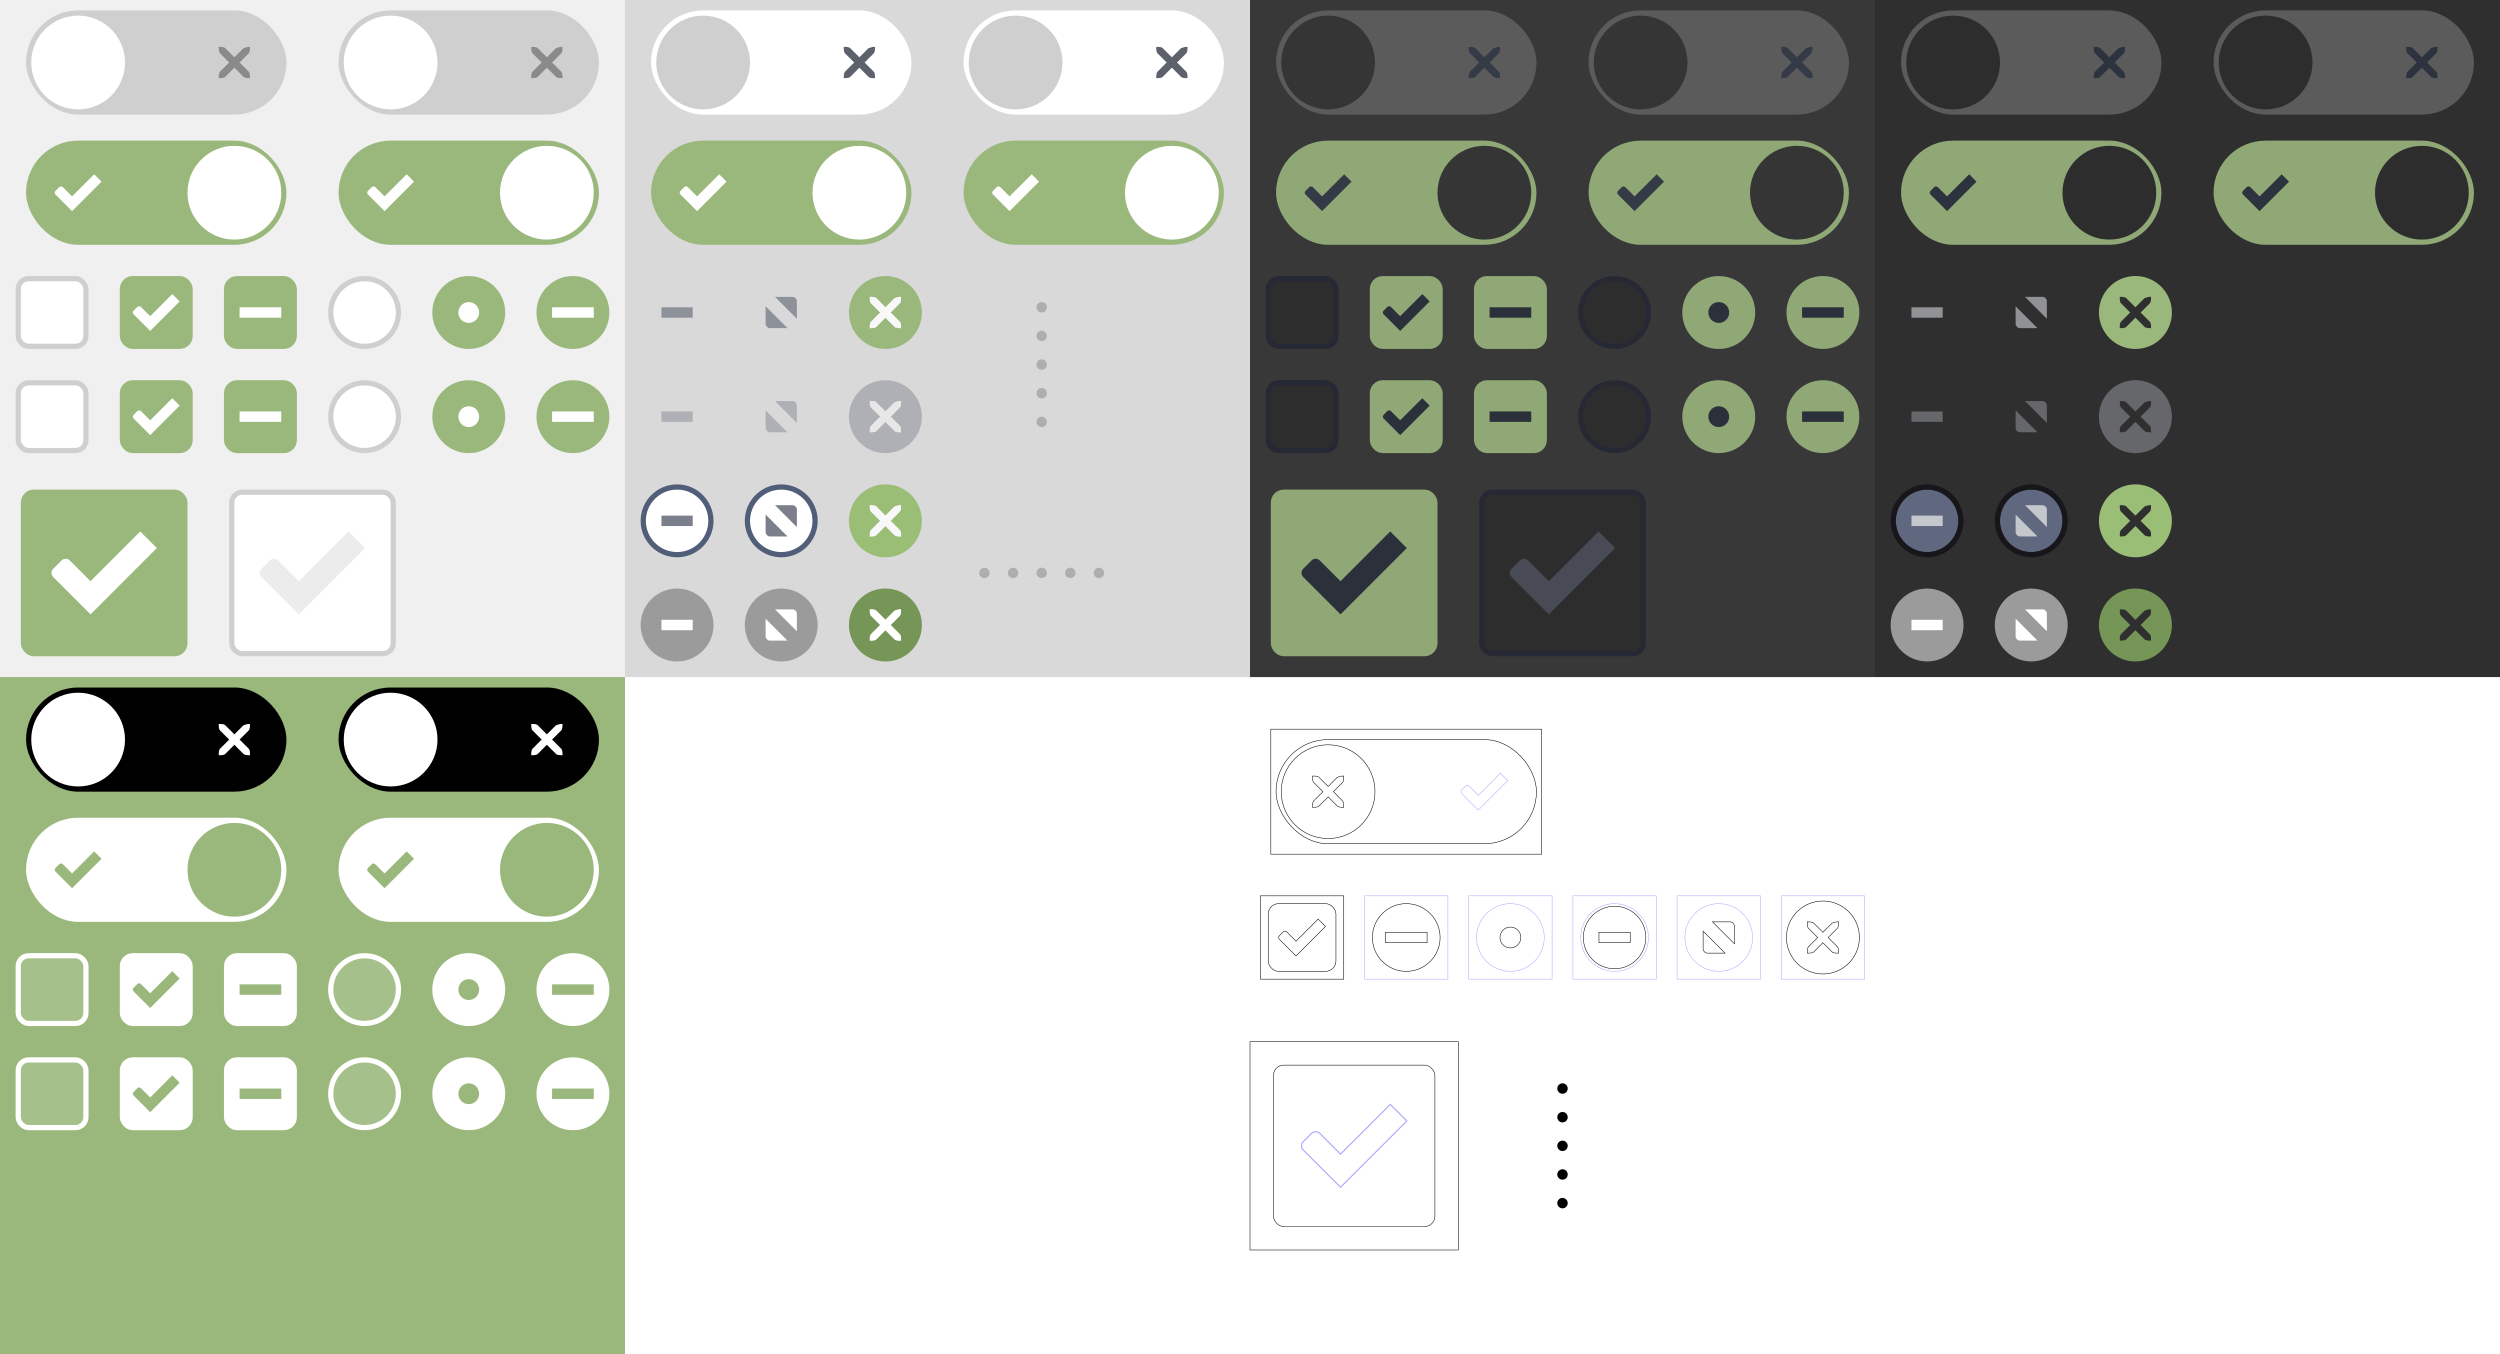 <?xml version="1.0" encoding="UTF-8" standalone="no"?>
<svg xmlns="http://www.w3.org/2000/svg" xmlns:xlink="http://www.w3.org/1999/xlink" xmlns:sodipodi="http://sodipodi.sourceforge.net/DTD/sodipodi-0.dtd" xmlns:inkscape="http://www.inkscape.org/namespaces/inkscape" width="480" height="260" version="1.1" id="svg2">
  <!-- Do not change style by hand, instead edit sass/_assets.scss and then
       execute grunt gtk_3_18_assets -->
  <defs><style type="text/css"><![CDATA[
#light > rect {
  fill: #F0F0F0; }

#header-light > rect {
  fill: #d9d9d9; }

#selected > rect {
  fill: #9ab87c; }

#dark > rect {
  fill: #383838; }

#header-dark > rect {
  fill: #2f2f2f; }

.null {
  fill: none;
  stroke: none; }

.insensitive {
  opacity: 0.55; }

#light .switch .face {
  fill: #cfcfcf;
  opacity: 1; }

#light .switch .face2 {
  fill: white; }

#light .switch .trim {
  fill: #8a8a8a;
  opacity: 1; }

#light .switch .active .face {
  fill: #9ab87c;
  opacity: 1; }

#light .switch .active .face2 {
  fill: white;
  opacity: 1; }

#light .switch .active .trim {
  fill: white;
  opacity: 1; }

#light .check .face, #light .radio .face {
  fill: white;
  stroke: #cfcfcf;
  fill-opacity: 1;
  opacity: 1; }

#light .check .checked .face, #light .radio .checked .face,
#light .check .mixed .face, #light .radio .mixed .face {
  fill: #9ab87c;
  stroke: #9ab87c;
  fill-opacity: 1;
  opacity: 1; }

#light .check .trim, #light .radio .trim {
  fill: white; }

#light .selectionmode .face {
  fill: white;
  stroke: #cfcfcf; }

#light .selectionmode .trim {
  fill: #ececec; }

#light .selectionmode .checked .face {
  fill: #9ab87c;
  stroke: #9ab87c; }

#light .selectionmode .checked .trim {
  fill: white; }

#header-light .switch .face {
  fill: white; }

#header-light .switch .face2 {
  fill: #cfcfcf; }

#header-light .switch .trim {
  opacity: 0.6;
  fill: #5c616c; }

#header-light .switch .active .face {
  opacity: 1;
  fill: #9ab87c; }

#header-light .switch .active .face2 {
  fill: white; }

#header-light .switch .active .trim {
  opacity: 1;
  fill: white; }

#header-light .titlebutton .min, #header-light .titlebutton .max {
  opacity: 0.8; }

#header-light .titlebutton .trim, #header-light .titlebutton .backdrop.close .face {
  fill: #7a7f8b; }

#header-light .titlebutton .close .face {
  fill: #9ab87c; }

#header-light .titlebutton .close .trim {
  fill: #f8f8f9; }

#header-light .titlebutton .backdrop {
  opacity: 0.45; }

#header-light .titlebutton .hover.min, #header-light .titlebutton .hover.max,
#header-light .titlebutton .active.min, #header-light .titlebutton .active.max {
  opacity: 1; }

#header-light .titlebutton .hover.min .trim, #header-light .titlebutton .hover.max .trim {
  fill: #7a7f8b; }

#header-light .titlebutton .hover .face {
  fill: white;
  opacity: 0.95; }

#header-light .titlebutton .hover .face2 {
  fill: none;
  stroke: #515e79;
  opacity: 0.15; }

#header-light .titlebutton .hover.close .face {
  fill: #9abe76;
  opacity: 1; }

#header-light .titlebutton .active .face {
  fill: #9b9b9b;
  stroke: #9b9b9b; }

#header-light .titlebutton .active .trim {
  fill: white; }

#header-light .titlebutton .active.close .face {
  fill: #769657;
  stroke: none; }

#header-light .separator {
  stroke: black;
  opacity: 0.2; }

#dark .switch .face {
  fill: #5b5b5b;
  opacity: 1; }

#dark .switch .face2 {
  fill: #353535; }

#dark .switch .trim {
  fill: #353a47;
  opacity: 1; }

#dark .switch .active .face {
  fill: #8fa876;
  opacity: 1; }

#dark .switch .active .face2 {
  fill: #353535;
  opacity: 1; }

#dark .switch .active .trim {
  fill: #353a47;
  opacity: 1; }

#dark .check .face, #dark .radio .face {
  fill: #2d2d2d;
  stroke: #262934;
  fill-opacity: 1;
  opacity: 1; }

#dark .check .checked .face, #dark .radio .checked .face,
#dark .check .mixed .face, #dark .radio .mixed .face {
  fill: #8fa876;
  stroke: #8fa876;
  fill-opacity: 1;
  opacity: 1; }

#dark .check .trim, #dark .radio .trim {
  fill: #2b303b; }

#dark .selectionmode .face {
  fill: #2d2d2d;
  stroke: #262934; }

#dark .selectionmode .trim {
  fill: #484b56; }

#dark .selectionmode .checked .face {
  fill: #8fa876;
  stroke: #8fa876; }

#dark .selectionmode .checked .trim {
  fill: #2b303b; }

#header-dark .switch .face {
  fill: #5b5b5b; }

#header-dark .switch .face2 {
  fill: #2d2d2d; }

#header-dark .switch .trim {
  opacity: 1;
  fill: #2d323f; }

#header-dark .switch .active .face {
  opacity: 1;
  fill: #8fa876; }

#header-dark .switch .active .face2 {
  fill: #2d2d2d; }

#header-dark .switch .active .trim {
  opacity: 1;
  fill: #2d323f; }

#header-dark .titlebutton .min, #header-dark .titlebutton .max {
  opacity: 0.7; }

#header-dark .titlebutton .trim, #header-dark .titlebutton .backdrop.close .face {
  fill: #b9bcc2; }

#header-dark .titlebutton .close .face {
  fill: #9ab87c; }

#header-dark .titlebutton .close .trim {
  fill: none; }

#header-dark .titlebutton .backdrop {
  opacity: 0.4; }

#header-dark .titlebutton .hover.min, #header-dark .titlebutton .hover.max,
#header-dark .titlebutton .active.min, #header-dark .titlebutton .active.max {
  opacity: 1; }

#header-dark .titlebutton .hover.min .trim, #header-dark .titlebutton .hover.max .trim {
  fill: #c4c7cc; }

#header-dark .titlebutton .hover .face {
  fill: #5f687e;
  opacity: 0.45; }

#header-dark .titlebutton .hover .face2 {
  fill: none;
  stroke: #16161b;
  opacity: 0.37; }

#header-dark .titlebutton .hover.close .face {
  fill: #9abe76;
  opacity: 1; }

#header-dark .titlebutton .active .face {
  fill: #9b9b9b;
  stroke: #9b9b9b; }

#header-dark .titlebutton .active .trim {
  fill: white; }

#header-dark .titlebutton .active.close .face {
  fill: #769657;
  stroke: none; }

#selected .switch .face {
  fill: black;
  opacity: 0.2; }

#selected .switch .face2 {
  fill: white; }

#selected .switch .trim {
  fill: white;
  opacity: 0.6; }

#selected .switch .active .face {
  fill: white;
  opacity: 1; }

#selected .switch .active .face2 {
  fill: #9ab87c;
  opacity: 1; }

#selected .switch .active .trim {
  fill: #9ab87c;
  opacity: 1; }

#selected .check .face, #selected .radio .face {
  fill: white;
  stroke: white;
  fill-opacity: 0.12;
  opacity: 0.5; }

#selected .check .checked .face, #selected .radio .checked .face,
#selected .check .mixed .face, #selected .radio .mixed .face {
  fill: white;
  stroke: white;
  fill-opacity: 1;
  opacity: 1; }

#selected .check .trim, #selected .radio .trim {
  fill: #9ab87c; }

]]></style>
    
  </defs>
  <g id="forms" inkscape:groupmode="layer" inkscape:label="Forms - edit here" transform="translate(240,140)" style="fill:none;stroke:#000000;stroke-width:0.1">
    <g>
      <rect id="ns" style="fill:none" height="24" width="52" y="0" x="4"/>
      <rect id="fs" x="5" y="2" rx="10" ry="10" width="50" height="20"/>
      <circle id="f2s" cx="15" cy="12" r="9"/>
      <path id="ts" d="M 12,9 C 12.5,9 13,9 13.25,9.25 L 15,11 16.75,9.25 C 17.5,9 17.5,9 18,9 18,9.5 18,10 17.75,10.25 L 16,12 17.75,13.75 C 18,14 18,14.5 18,15 17.5,15 17,15 16.75,14.75 L 15,13 13.25,14.75 C 13,15 12.5,15 12,15 12,14.5 12,14.025 12.25,13.75 L 14,12 12.25,10.25 C 12,10 12,9.5 12,9 Z"/>
      <use x="35" y="2" xlink:href="#tc" style="stroke:#aaaaff"/>
    </g>
    <g transform="translate(0,30)">
      <rect id="nc" style="fill:none" height="16" width="16" y="2" x="2"/>
      <rect id="fc" x="3.5" y="3.5" rx="2" ry="2" width="13" height="13"/>
      <path id="tc" d="M 5.654,9.646 C 5.458,9.842 5.458,10.158 5.654,10.354 L 8.836,13.536 14.493,7.879 13.079,6.464 8.836,10.707 7.068,8.939 C 6.872,8.743 6.557,8.743 6.361,8.939 Z"/>
    </g>
    <g transform="translate(20,30)">
      <use xlink:href="#nc" style="stroke:#aaaaff"/>
      <circle id="fr" r="6.5" cy="10" cx="10"/>
      <rect id="tr" x="6" y="9" width="8" height="2"/>
    </g>
    <g transform="translate(40,30)">
      <use xlink:href="#nc" style="stroke:#aaaaff"/>
      <use xlink:href="#fr" style="stroke:#aaaaff"/>
      <circle id="tm" r="2" cy="10" cx="10"/>
    </g>
    <g transform="translate(60,30)">
      <use xlink:href="#nc" style="stroke:#aaaaff"/>
      <use xlink:href="#fr" style="stroke:#aaaaff"/>
      <circle id="f2t" cx="10" cy="10" r="6"/>
      <rect id="ti" x="7" y="9" width="6" height="2"/>
    </g>
    <g transform="translate(80,30)">
      <use xlink:href="#nc" style="stroke:#aaaaff"/>
      <use xlink:href="#fr" style="stroke:#aaaaff"/>
      <path id="ta" d="M 8.8,7 12.2,7 C 12.6,7 13,7.4 13,7.8 L 13,11.2 Z M 11.2,13 7.8,13 C 7.4,13 7,12.6 7,12.2 L 7,8.8 Z"/>
    </g>
    <g transform="translate(100,30)">
      <use xlink:href="#nc" style="stroke:#aaaaff"/>
      <path id="tl" d="M 10,3 A 7,7 0 0 0 3,10 7,7 0 0 0 10,17 7,7 0 0 0 17,10 7,7 0 0 0 10,3 Z M 7,7 C 7.5,7 8,7 8.25,7.25 L 10,9 11.75,7.25 C 12.5,7 12.5,7 13,7 13,7.5 13,8 12.75,8.25 L 11,10 12.75,11.75 C 13,12 13,12.5 13,13 12.5,13 12,13 11.75,12.75 L 10,11 8.25,12.75 C 8,13 7.5,13 7,13 7,12.5 7,12.025 7.25,11.75 L 9,10 7.25,8.25 C 7,8 7,7.5 7,7 Z"/>
    </g>
    <g transform="translate(0,60)">
      <rect id="ne" height="40" width="40"/>
      <rect id="fe" x="4.5" y="4.5" rx="2" ry="2" width="31" height="31"/>
      <use xlink:href="#tc" transform="matrix(2.25,0,0,2.25,-2.5,-2.5)" style="stroke:#aaaaff"/>
    </g>
    <g transform="translate(40,60)">
      <path id="tp" style="stroke-width:2;stroke-linecap:round;stroke-dasharray:0, 5.5" d="M 20,9 20,31.01"/>
    </g>
  </g>
  <g id="light" inkscape:groupmode="layer" inkscape:label="Light assets" sodipodi:insensitive="true">
    <rect width="120" height="130"/>
    <g class="switch">
      <g id="switch">
        <use xlink:href="#ns" class="null"/>
        <use xlink:href="#fs" class="face"/>
        <use xlink:href="#f2s" class="face2"/>
        <use xlink:href="#ts" transform="translate(30)" class="trim"/>
      </g>
      <use id="switch-insensitive" xlink:href="#switch" transform="translate(60)" class="insensitive"/>
      <g id="switch-active" transform="translate(0 25)" class="active">
        <use xlink:href="#ns" class="null"/>
        <use xlink:href="#fs" class="face"/>
        <use xlink:href="#f2s" transform="translate(30)" class="face2"/>
        <use xlink:href="#tc" x="5" y="2" class="trim"/>
      </g>
      <use id="switch-active-insensitive" xlink:href="#switch-active" transform="translate(60)" class="active insensitive"/>
    </g>
    <g class="check">
      <g id="checkbox-unchecked" transform="translate(0 50)">
        <use xlink:href="#nc" class="null"/>
        <use xlink:href="#fc" class="face"/>
      </g>
      <g id="checkbox-checked" transform="translate(20 50)" class="checked">
        <use xlink:href="#nc" class="null"/>
        <use xlink:href="#fc" class="face"/>
        <use xlink:href="#tc" class="trim"/>
      </g>
      <g id="checkbox-mixed" transform="translate(40 50)" class="mixed">
        <use xlink:href="#nc" class="null"/>
        <use xlink:href="#fc" class="face"/>
        <use xlink:href="#tr" class="trim"/>
      </g>
      <use id="checkbox-unchecked-insensitive" xlink:href="#checkbox-unchecked" transform="translate(0 20)" class="insensitive"/>
      <use id="checkbox-checked-insensitive" xlink:href="#checkbox-checked" transform="translate(0 20)" class="checked insensitive"/>
      <use id="checkbox-mixed-insensitive" xlink:href="#checkbox-mixed" transform="translate(0 20)" class="mixed insensitive"/>
    </g>
    <g class="radio">
      <g id="radio-unchecked" transform="translate(60 50)">
        <use xlink:href="#nc" class="null"/>
        <use xlink:href="#fr" class="face"/>
      </g>
      <g id="radio-checked" transform="translate(80 50)" class="checked">
        <use xlink:href="#nc" class="null"/>
        <use xlink:href="#fr" class="face"/>
        <use xlink:href="#tm" class="trim"/>
      </g>
      <g id="radio-mixed" transform="translate(100 50)" class="mixed">
        <use xlink:href="#nc" class="null"/>
        <use xlink:href="#fr" class="face"/>
        <use xlink:href="#tr" class="trim"/>
      </g>
      <use id="radio-unchecked-insensitive" xlink:href="#radio-unchecked" transform="translate(0 20)" class="insensitive"/>
      <use id="radio-checked-insensitive" xlink:href="#radio-checked" transform="translate(0 20)" class="checked insensitive"/>
      <use id="radio-mixed-insensitive" xlink:href="#radio-mixed" transform="translate(0 20)" class="mixed insensitive"/>
    </g>
    <g class="selectionmode">
      <g id="checkbox-checked-selectionmode" transform="translate(0 90)" class="checked">
        <use xlink:href="#ne" class="null"/>
        <use xlink:href="#fe" class="face"/>
        <use xlink:href="#tc" transform="matrix(2.25,0,0,2.25,-2.5,-2.5)" class="trim"/>
      </g>
      <g id="checkbox-selectionmode" transform="translate(40 90)">
        <use xlink:href="#ne" class="null"/>
        <use xlink:href="#fe" class="face"/>
        <use xlink:href="#tc" transform="matrix(2.25,0,0,2.25,-2.5,-2.5)" class="trim"/>
      </g>
    </g>
  </g>
  <g id="header-light" inkscape:groupmode="layer" inkscape:label="Light header assets" sodipodi:insensitive="true" transform="translate(120)">
    <rect width="120" height="130"/>
    <g class="switch">
      <g id="switch-header">
        <use xlink:href="#ns" class="null"/>
        <use xlink:href="#fs" class="face"/>
        <use xlink:href="#f2s" class="face2"/>
        <use xlink:href="#ts" transform="translate(30)" class="trim"/>
      </g>
      <use id="switch-insensitive-header" xlink:href="#switch-header" transform="translate(60)" class="insensitive"/>
      <g id="switch-active-header" transform="translate(0 25)" class="active">
        <use xlink:href="#ns" class="null"/>
        <use xlink:href="#fs" class="face"/>
        <use xlink:href="#f2s" transform="translate(30)" class="face2"/>
        <use xlink:href="#tc" x="5" y="2" class="trim"/>
      </g>
      <use id="switch-active-insensitive-header" xlink:href="#switch-active-header" transform="translate(60)" class="active insensitive"/>
    </g>
    <g class="titlebutton">
      <g id="titlebutton-min" transform="translate(0 50)" class="min">
        <use xlink:href="#nc" class="null"/>
        <use xlink:href="#ti" class="trim"/>
      </g>
      <g id="titlebutton-max" transform="translate(20 50)" class="max">
        <use xlink:href="#nc" class="null"/>
        <use xlink:href="#ta" class="trim"/>
      </g>
      <g id="titlebutton-close" transform="translate(40 50)" class="close">
        <use xlink:href="#nc" class="null"/>
        <use xlink:href="#tl" class="face"/>
        <use xlink:href="#ts" x="-5" y="-2" class="trim"/>
      </g>
      <g id="titlebutton-min-backdrop" transform="translate(0 70)" class="min backdrop">
        <use xlink:href="#nc" class="null"/>
        <use xlink:href="#ti" class="trim"/>
      </g>
      <g id="titlebutton-max-backdrop" transform="translate(20 70)" class="max backdrop">
        <use xlink:href="#nc" class="null"/>
        <use xlink:href="#ta" class="trim"/>
      </g>
      <g id="titlebutton-close-backdrop" transform="translate(40 70)" class="close backdrop">
        <use xlink:href="#nc" class="null"/>
        <use xlink:href="#tl" class="face"/>
        <use xlink:href="#ts" x="-5" y="-2" class="trim"/>
      </g>
      <g id="titlebutton-min-hover" transform="translate(0 90)" class="min hover">
        <use xlink:href="#nc" class="null"/>
        <use xlink:href="#f2t" class="face"/>
        <use xlink:href="#fr" class="face2"/>
        <use xlink:href="#ti" class="trim"/>
      </g>
      <g id="titlebutton-max-hover" transform="translate(20 90)" class="max hover">
        <use xlink:href="#nc" class="null"/>
        <use xlink:href="#f2t" class="face"/>
        <use xlink:href="#fr" class="face2"/>
        <use xlink:href="#ta" class="trim"/>
      </g>
      <g id="titlebutton-close-hover" transform="translate(40 90)" class="close hover">
        <use xlink:href="#nc" class="null"/>
        <use xlink:href="#tl" class="face"/>
        <use xlink:href="#ts" x="-5" y="-2" class="trim"/>
      </g>
      <g id="titlebutton-min-active" transform="translate(0 110)" class="min active">
        <use xlink:href="#nc" class="null"/>
        <use xlink:href="#fr" class="face"/>
        <use xlink:href="#ti" class="trim"/>
      </g>
      <g id="titlebutton-max-active" transform="translate(20 110)" class="max active">
        <use xlink:href="#nc" class="null"/>
        <use xlink:href="#fr" class="face"/>
        <use xlink:href="#ta" class="trim"/>
      </g>
      <g id="titlebutton-close-active" transform="translate(40 110)" class="close active">
        <use xlink:href="#nc" class="null"/>
        <use xlink:href="#tl" class="face"/>
        <use xlink:href="#ts" x="-5" y="-2" class="trim"/>
      </g>
    </g>
    <g class="separator">
      <g id="pane-separator-vertical" transform="translate(60 50)" class="vertical">
        <use xlink:href="#tp"/>
      </g>
      <g id="pane-separator" transform="translate(60 90)" class="horizontal">
        <use xlink:href="#tp" transform="matrix(0,1,-1,0,40,0)"/>
      </g>
    </g>
  </g>
  <g id="dark" inkscape:groupmode="layer" inkscape:label="Dark assets" sodipodi:insensitive="true" transform="translate(240)">
    <rect width="120" height="130"/>
    <g class="switch">
      <g id="switch-dark">
        <use xlink:href="#ns" class="null"/>
        <use xlink:href="#fs" class="face"/>
        <use xlink:href="#f2s" class="face2"/>
        <use xlink:href="#ts" transform="translate(30)" class="trim"/>
      </g>
      <use id="switch-insensitive-dark" xlink:href="#switch-dark" transform="translate(60)" class="insensitive"/>
      <g id="switch-active-dark" transform="translate(0 25)" class="active">
        <use xlink:href="#ns" class="null"/>
        <use xlink:href="#fs" class="face"/>
        <use xlink:href="#f2s" transform="translate(30)" class="face2"/>
        <use xlink:href="#tc" x="5" y="2" class="trim"/>
      </g>
      <use id="switch-active-insensitive-dark" xlink:href="#switch-active-dark" transform="translate(60)" class="active insensitive"/>
    </g>
    <g class="check">
      <g id="checkbox-unchecked-dark" transform="translate(0 50)">
        <use xlink:href="#nc" class="null"/>
        <use xlink:href="#fc" class="face"/>
      </g>
      <g id="checkbox-checked-dark" transform="translate(20 50)" class="checked">
        <use xlink:href="#nc" class="null"/>
        <use xlink:href="#fc" class="face"/>
        <use xlink:href="#tc" class="trim"/>
      </g>
      <g id="checkbox-mixed-dark" transform="translate(40 50)" class="mixed">
        <use xlink:href="#nc" class="null"/>
        <use xlink:href="#fc" class="face"/>
        <use xlink:href="#tr" class="trim"/>
      </g>
      <use id="checkbox-unchecked-insensitive-dark" xlink:href="#checkbox-unchecked-dark" transform="translate(0 20)" class="insensitive"/>
      <use id="checkbox-checked-insensitive-dark" xlink:href="#checkbox-checked-dark" transform="translate(0 20)" class="checked insensitive"/>
      <use id="checkbox-mixed-insensitive-dark" xlink:href="#checkbox-mixed-dark" transform="translate(0 20)" class="mixed insensitive"/>
    </g>
    <g class="radio">
      <g id="radio-unchecked-dark" transform="translate(60 50)">
        <use xlink:href="#nc" class="null"/>
        <use xlink:href="#fr" class="face"/>
      </g>
      <g id="radio-checked-dark" transform="translate(80 50)" class="checked">
        <use xlink:href="#nc" class="null"/>
        <use xlink:href="#fr" class="face"/>
        <use xlink:href="#tm" class="trim"/>
      </g>
      <g id="radio-mixed-dark" transform="translate(100 50)" class="mixed">
        <use xlink:href="#nc" class="null"/>
        <use xlink:href="#fr" class="face"/>
        <use xlink:href="#tr" class="trim"/>
      </g>
      <use id="radio-unchecked-insensitive-dark" xlink:href="#radio-unchecked-dark" transform="translate(0 20)" class=" insensitive"/>
      <use id="radio-checked-insensitive-dark" xlink:href="#radio-checked-dark" transform="translate(0 20)" class="checked insensitive"/>
      <use id="radio-mixed-insensitive-dark" xlink:href="#radio-mixed-dark" transform="translate(0 20)" class="mixed insensitive"/>
    </g>
    <g class="selectionmode">
      <g id="checkbox-checked-selectionmode-dark" transform="translate(0 90)" class="checked">
        <use xlink:href="#ne" class="null"/>
        <use xlink:href="#fe" class="face"/>
        <use xlink:href="#tc" transform="matrix(2.25,0,0,2.25,-2.5,-2.5)" class="trim"/>
      </g>
      <g id="checkbox-selectionmode-dark" transform="translate(40 90)">
        <use xlink:href="#ne" class="null"/>
        <use xlink:href="#fe" class="face"/>
        <use xlink:href="#tc" transform="matrix(2.25,0,0,2.25,-2.5,-2.5)" class="trim"/>
      </g>
    </g>
  </g>
  <g id="header-dark" inkscape:groupmode="layer" inkscape:label="Dark Header assets" sodipodi:insensitive="true" transform="translate(360)">
    <rect width="120" height="130"/>
    <g class="switch">
      <g id="switch-header-dark">
        <use xlink:href="#ns" class="null"/>
        <use xlink:href="#fs" class="face"/>
        <use xlink:href="#f2s" class="face2"/>
        <use xlink:href="#ts" transform="translate(30)" class="trim"/>
      </g>
      <use id="switch-insensitive-header-dark" xlink:href="#switch-header-dark" transform="translate(60)" class="insensitive"/>
      <g id="switch-active-header-dark" transform="translate(0 25)" class="active">
        <use xlink:href="#ns" class="null"/>
        <use xlink:href="#fs" class="face"/>
        <use xlink:href="#f2s" transform="translate(30)" class="face2"/>
        <use xlink:href="#tc" x="5" y="2" class="trim"/>
      </g>
      <use id="switch-active-insensitive-header-dark" xlink:href="#switch-active-header-dark" transform="translate(60)" class="active insensitive"/>
    </g>
    <g class="titlebutton">
      <g id="titlebutton-min-dark" transform="translate(0 50)" class="min">
        <use xlink:href="#nc" class="null"/>
        <use xlink:href="#ti" class="trim"/>
      </g>
      <g id="titlebutton-max-dark" transform="translate(20 50)" class="max">
        <use xlink:href="#nc" class="null"/>
        <use xlink:href="#ta" class="trim"/>
      </g>
      <g id="titlebutton-close-dark" transform="translate(40 50)" class="close">
        <use xlink:href="#nc" class="null"/>
        <use xlink:href="#tl" class="face"/>
      </g>
      <g id="titlebutton-min-backdrop-dark" transform="translate(0 70)" class="min backdrop">
        <use xlink:href="#nc" class="null"/>
        <use xlink:href="#ti" class="trim"/>
      </g>
      <g id="titlebutton-max-backdrop-dark" transform="translate(20 70)" class="max backdrop">
        <use xlink:href="#nc" class="null"/>
        <use xlink:href="#ta" class="trim"/>
      </g>
      <g id="titlebutton-close-backdrop-dark" transform="translate(40 70)" class="close backdrop">
        <use xlink:href="#nc" class="null"/>
        <use xlink:href="#tl" class="face"/>
      </g>
      <g id="titlebutton-min-hover-dark" transform="translate(0 90)" class="min hover">
        <use xlink:href="#nc" class="null"/>
        <use xlink:href="#f2t" class="face"/>
        <use xlink:href="#fr" class="face2"/>
        <use xlink:href="#ti" class="trim"/>
      </g>
      <g id="titlebutton-max-hover-dark" transform="translate(20 90)" class="max hover">
        <use xlink:href="#nc" class="null"/>
        <use xlink:href="#f2t" class="face"/>
        <use xlink:href="#fr" class="face2"/>
        <use xlink:href="#ta" class="trim"/>
      </g>
      <g id="titlebutton-close-hover-dark" transform="translate(40 90)" class="close hover">
        <use xlink:href="#nc" class="null"/>
        <use xlink:href="#tl" class="face"/>
      </g>
      <g id="titlebutton-min-active-dark" transform="translate(0 110)" class="min active">
        <use xlink:href="#nc" class="null"/>
        <use xlink:href="#fr" class="face"/>
        <use xlink:href="#ti" class="trim"/>
      </g>
      <g id="titlebutton-max-active-dark" transform="translate(20 110)" class="max active">
        <use xlink:href="#nc" class="null"/>
        <use xlink:href="#fr" class="face"/>
        <use xlink:href="#ta" class="trim"/>
      </g>
      <g id="titlebutton-close-active-dark" transform="translate(40 110)" class="close active">
        <use xlink:href="#nc" class="null"/>
        <use xlink:href="#tl" class="face"/>
      </g>
    </g>
  </g>
  <g id="selected" inkscape:groupmode="layer" inkscape:label="Selected assets" sodipodi:insensitive="true" transform="translate(0 130)">
    <rect width="120" height="130"/>
    <g class="switch">
      <g id="switch-selected">
        <use xlink:href="#ns" class="null"/>
        <use xlink:href="#fs" class="face"/>
        <use xlink:href="#f2s" class="face2"/>
        <use xlink:href="#ts" transform="translate(30)" class="trim"/>
      </g>
      <use id="switch-insensitive-selected" xlink:href="#switch-selected" transform="translate(60)" class="insensitive"/>
      <g id="switch-active-selected" transform="translate(0 25)" class="active">
        <use xlink:href="#ns" class="null"/>
        <use xlink:href="#fs" class="face"/>
        <use xlink:href="#f2s" transform="translate(30)" class="face2"/>
        <use xlink:href="#tc" x="5" y="2" class="trim"/>
      </g>
      <use id="switch-active-insensitive-selected" xlink:href="#switch-active-selected" transform="translate(60)" class="active insensitive"/>
    </g>
    <g class="check">
      <g id="checkbox-unchecked-selected" transform="translate(0 50)">
        <use xlink:href="#nc" class="null"/>
        <use xlink:href="#fc" class="face"/>
      </g>
      <g id="checkbox-checked-selected" transform="translate(20 50)" class="checked">
        <use xlink:href="#nc" class="null"/>
        <use xlink:href="#fc" class="face"/>
        <use xlink:href="#tc" class="trim"/>
      </g>
      <g id="checkbox-mixed-selected" transform="translate(40 50)" class="mixed">
        <use xlink:href="#nc" class="null"/>
        <use xlink:href="#fc" class="face"/>
        <use xlink:href="#tr" class="trim"/>
      </g>
      <use id="checkbox-unchecked-insensitive-selected" xlink:href="#checkbox-unchecked-selected" transform="translate(0 20)" class="insensitive"/>
      <use id="checkbox-checked-insensitive-selected" xlink:href="#checkbox-checked-selected" transform="translate(0 20)" class="checked insensitive"/>
      <use id="checkbox-mixed-insensitive-selected" xlink:href="#checkbox-mixed-selected" transform="translate(0 20)" class="mixed insensitive"/>
    </g>
    <g class="radio">
      <g id="radio-unchecked-selected" transform="translate(60 50)">
        <use xlink:href="#nc" class="null"/>
        <use xlink:href="#fr" class="face"/>
      </g>
      <g id="radio-checked-selected" transform="translate(80 50)" class="checked">
        <use xlink:href="#nc" class="null"/>
        <use xlink:href="#fr" class="face"/>
        <use xlink:href="#tm" class="trim"/>
      </g>
      <g id="radio-mixed-selected" transform="translate(100 50)" class="mixed">
        <use xlink:href="#nc" class="null"/>
        <use xlink:href="#fr" class="face"/>
        <use xlink:href="#tr" class="trim"/>
      </g>
      <use id="radio-unchecked-insensitive-selected" xlink:href="#radio-unchecked-selected" transform="translate(0 20)" class="insensitive"/>
      <use id="radio-checked-insensitive-selected" xlink:href="#radio-checked-selected" transform="translate(0 20)" class="checked insensitive"/>
      <use id="radio-mixed-insensitive-selected" xlink:href="#radio-mixed-selected" transform="translate(0 20)" class="mixed insensitive"/>
    </g>
  </g>
</svg>